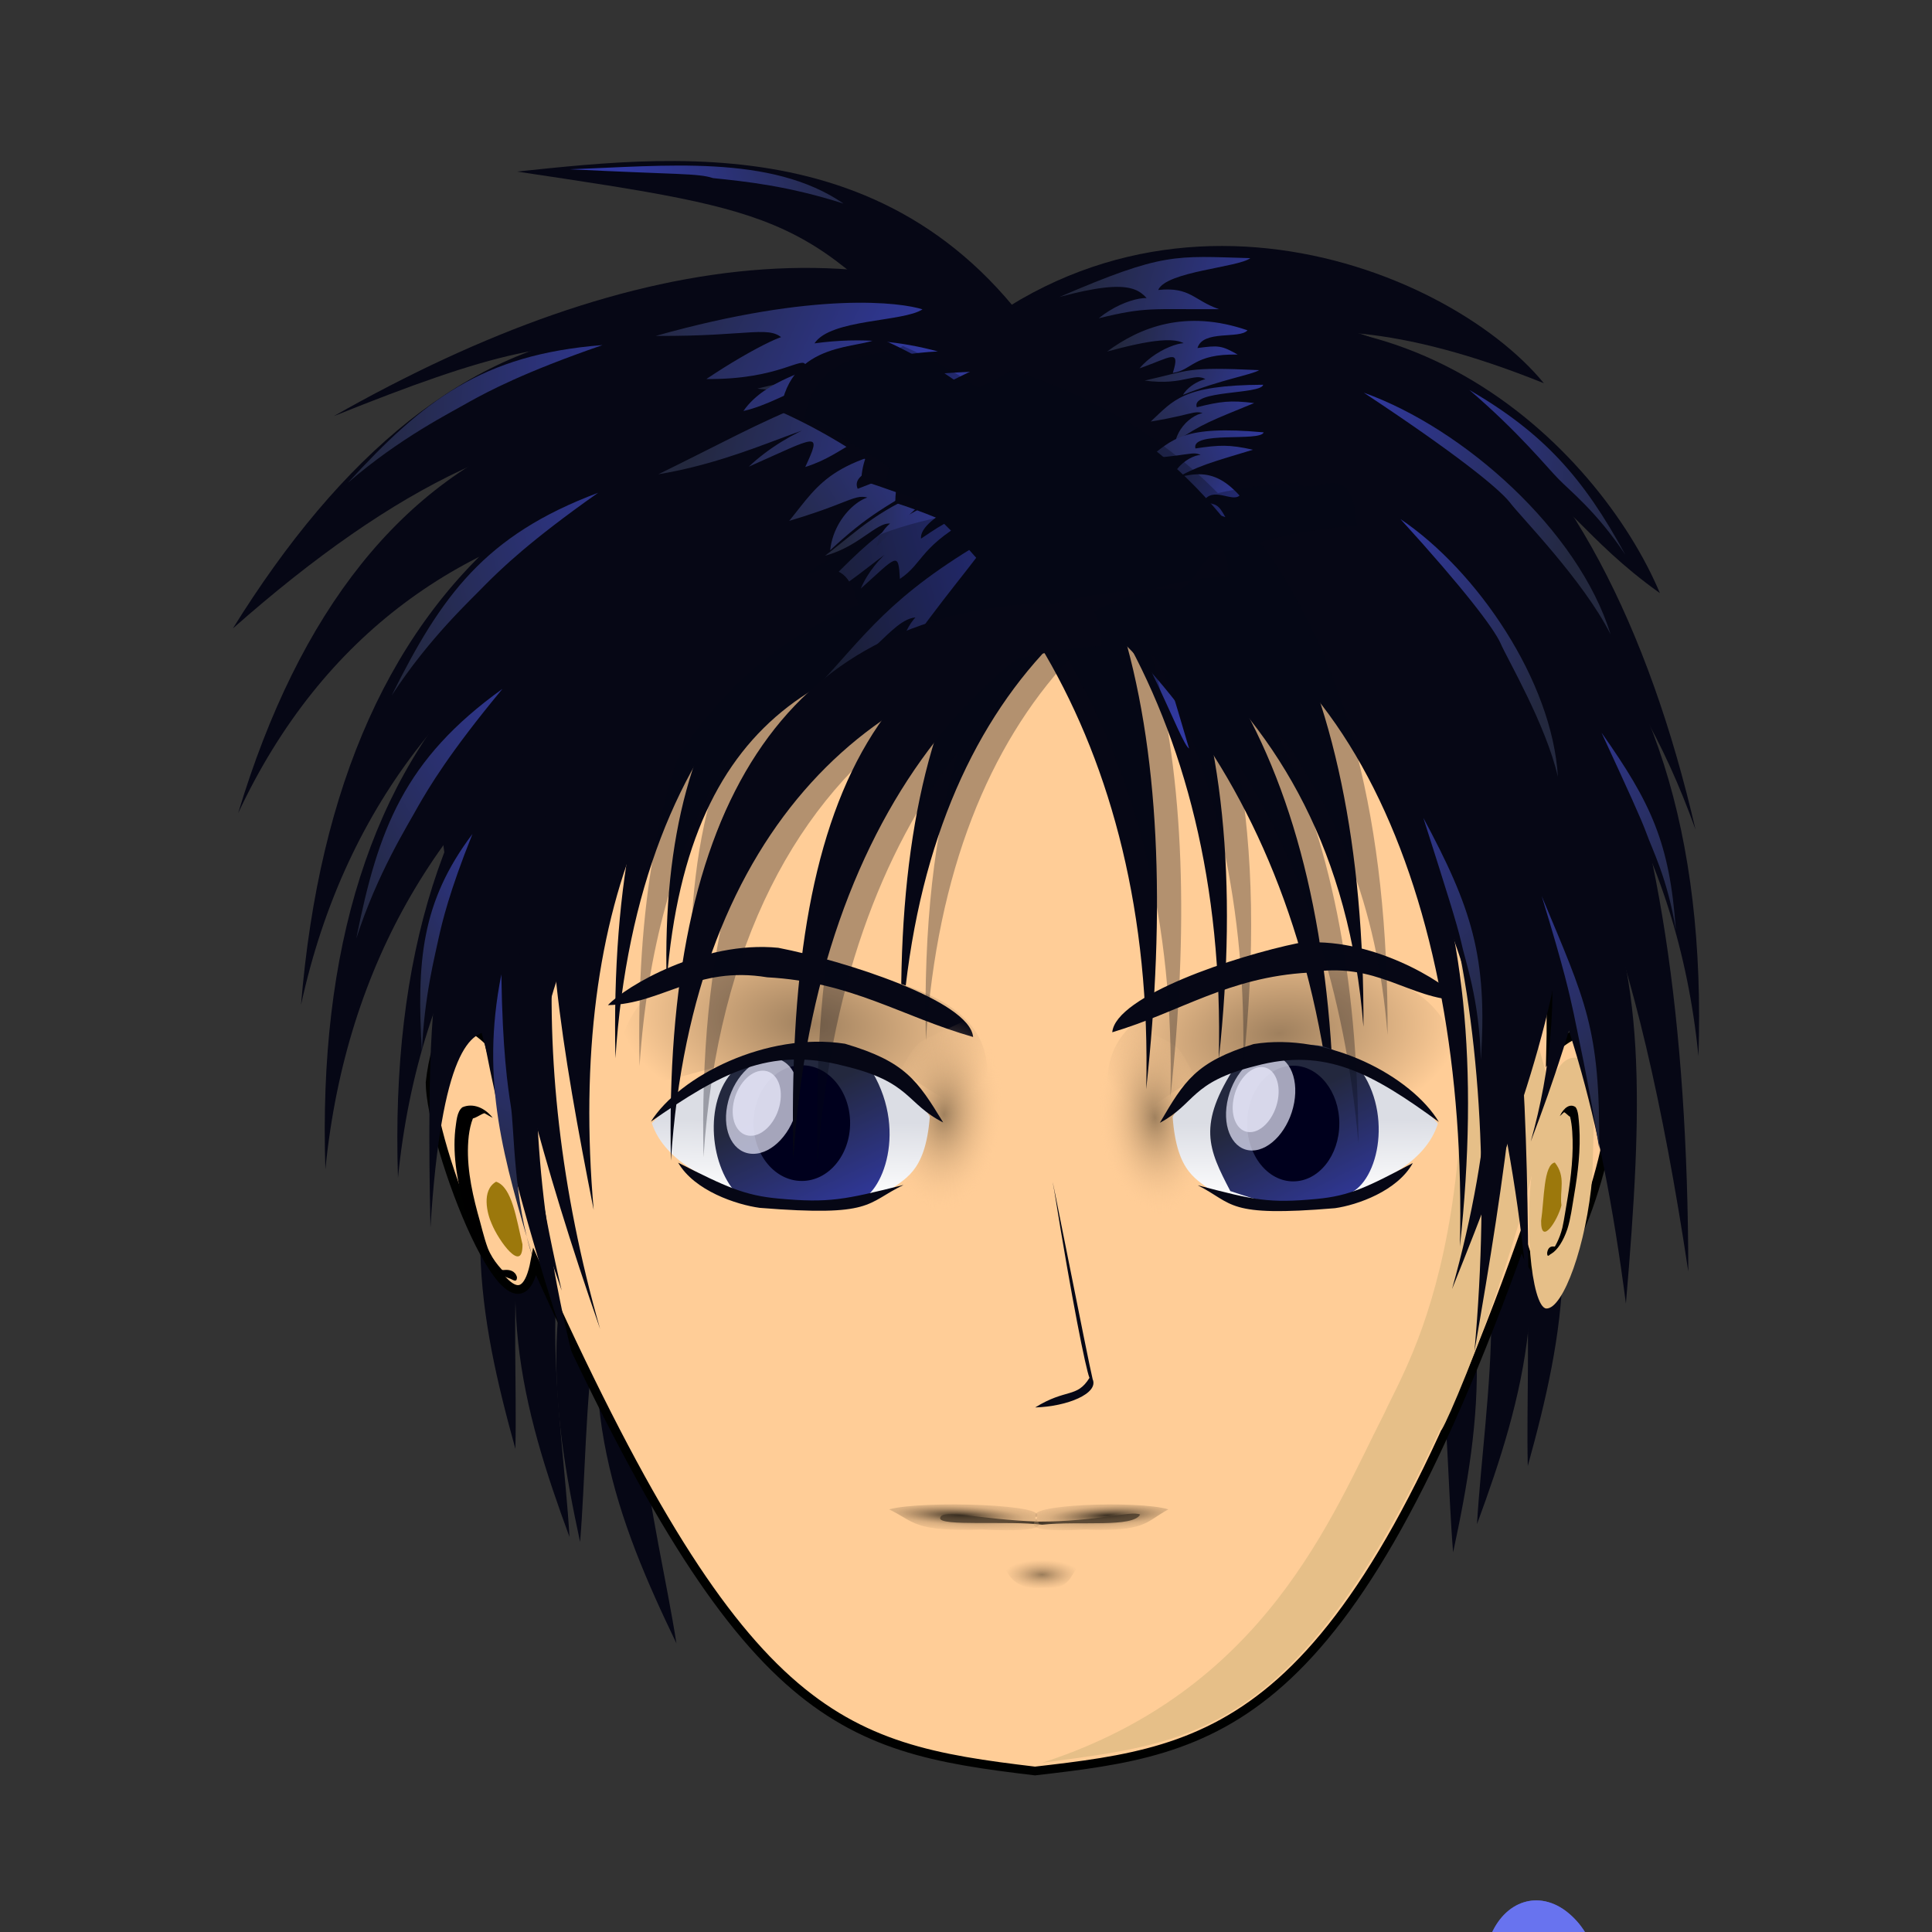 <svg:svg xmlns:dc="http://purl.org/dc/elements/1.1/" xmlns:ns1="http://sodipodi.sourceforge.net/DTD/sodipodi-0.dtd" xmlns:ns2="http://www.inkscape.org/namespaces/inkscape" xmlns:ns3="http://www.w3.org/1999/xlink" xmlns:ns5="http://creativecommons.org/ns#" xmlns:rdf="http://www.w3.org/1999/02/22-rdf-syntax-ns#" xmlns:svg="http://www.w3.org/2000/svg" height="138.748" id="svg1552" version="1.1" viewBox="-16.725 -11.562 138.748 138.748" width="138.748" ns1:docname="_svgclean2.svg" ns1:version="0.32" ns2:output_extension="org.inkscape.output.svg.inkscape" ns2:version="0.48.3.1 r9886">
  <svg:rect x="-16.725" y="-11.562" width="138.748" height="138.748" fill="#333333" stroke="none"/>
  <svg:defs id="defs3">
    <svg:linearGradient id="linearGradient12058">
      <svg:stop id="stop12059" offset="0" style="stop-color:#392e21" />
      <svg:stop id="stop12061" offset=".5" style="stop-color:#b39069;stop-opacity:.498" />
      <svg:stop id="stop12060" offset="1" style="stop-color:#cca478;stop-opacity:0" />
    </svg:linearGradient>
    <svg:linearGradient id="linearGradient4591">
      <svg:stop id="stop4592" offset="0" style="stop-color:#9f805e" />
      <svg:stop id="stop4593" offset="1" style="stop-color:#ffcd97" />
    </svg:linearGradient>
    <svg:linearGradient id="linearGradient1963">
      <svg:stop id="stop1964" offset="0" style="stop-color:#a0815e" />
      <svg:stop id="stop1965" offset="1" style="stop-color:#ffcd97;stop-opacity:0" />
    </svg:linearGradient>
    <svg:linearGradient id="linearGradient4858">
      <svg:stop id="stop4859" offset="0" style="stop-color:#23283e" />
      <svg:stop id="stop4860" offset="1" style="stop-color:#3139a3" />
    </svg:linearGradient>
    <svg:linearGradient id="linearGradient4202">
      <svg:stop id="stop4203" offset="0" style="stop-color:#ffffff" />
      <svg:stop id="stop4204" offset="1" style="stop-color:#dbdde4" />
    </svg:linearGradient>
    <svg:radialGradient cx="67.611" cy="396.96" gradientTransform="scale(1.408 .71)" gradientUnits="userSpaceOnUse" id="radialGradient2299" r="10.161" ns2:collect="always" ns3:href="#linearGradient4202" />
    <svg:radialGradient cx="96.388" cy="379.9" gradientTransform="matrix(1.595 0 0 .616 -92.744 -127.94)" gradientUnits="userSpaceOnUse" id="radialGradient3274" r="1.717" ns2:collect="always">
      <svg:stop id="stop8946" offset="0" style="stop-color:#9a7c5a" />
      <svg:stop id="stop8947" offset="1" style="stop-color:#cca478;stop-opacity:0" />
    </svg:radialGradient>
    <svg:radialGradient cx="67.211" cy="381.08" gradientTransform="matrix(-1.384 .134 .052 .799 151.23 -246.28)" gradientUnits="userSpaceOnUse" id="radialGradient3282" r="9.462" ns2:collect="always" ns3:href="#linearGradient4591" />
    <svg:linearGradient gradientTransform="matrix(.501 .298 -.11 .316 -208.45 -190.37)" gradientUnits="userSpaceOnUse" id="linearGradient3284" x1="535.26" x2="551.76" y1="157.57" y2="157.57" ns2:collect="always" ns3:href="#linearGradient4858" />
    <svg:linearGradient gradientTransform="matrix(1.118 .517 -.341 .737 -511.32 -379.21)" gradientUnits="userSpaceOnUse" id="linearGradient3286" x1="535.26" x2="551.76" y1="157.57" y2="157.57" ns2:collect="always" ns3:href="#linearGradient4858" />
    <svg:linearGradient gradientTransform="matrix(1.189 .321 -.211 .784 -566.45 -273.66)" gradientUnits="userSpaceOnUse" id="linearGradient3288" x1="535.26" x2="551.76" y1="157.57" y2="157.57" ns2:collect="always" ns3:href="#linearGradient4858" />
    <svg:linearGradient gradientTransform="matrix(1.395 .232 .482 .797 -783.96 -222.29)" gradientUnits="userSpaceOnUse" id="linearGradient3290" x1="535.26" x2="551.76" y1="157.57" y2="157.57" ns2:collect="always" ns3:href="#linearGradient4858" />
    <svg:linearGradient gradientTransform="matrix(.939 .007 .139 .566 -480.77 -60.257)" gradientUnits="userSpaceOnUse" id="linearGradient3292" x1="535.26" x2="551.76" y1="157.57" y2="157.57" ns2:collect="always" ns3:href="#linearGradient4858" />
    <svg:linearGradient gradientTransform="matrix(.939 .007 .139 .566 -479.43 -55.038)" gradientUnits="userSpaceOnUse" id="linearGradient3294" x1="535.26" x2="551.76" y1="157.57" y2="157.57" ns2:collect="always" ns3:href="#linearGradient4858" />
    <svg:linearGradient gradientTransform="matrix(.517 .104 .009 .347 -231.52 -80.47)" gradientUnits="userSpaceOnUse" id="linearGradient3296" x1="535.26" x2="551.76" y1="157.57" y2="157.57" ns2:collect="always" ns3:href="#linearGradient4858" />
    <svg:linearGradient gradientTransform="matrix(1.419 .192 .222 .875 -780.93 -205.17)" gradientUnits="userSpaceOnUse" id="linearGradient3298" x1="535.26" x2="551.76" y1="157.57" y2="157.57" ns2:collect="always" ns3:href="#linearGradient4858" />
    <svg:linearGradient gradientTransform="matrix(1.419 -.186 .443 .786 -820.69 29.121)" gradientUnits="userSpaceOnUse" id="linearGradient3300" x1="535.26" x2="551.76" y1="157.57" y2="157.57" ns2:collect="always" ns3:href="#linearGradient4858" />
    <svg:linearGradient gradientTransform="matrix(1.2 -.14 .358 .712 -674.61 16.489)" gradientUnits="userSpaceOnUse" id="linearGradient3302" x1="535.26" x2="551.76" y1="157.57" y2="157.57" ns2:collect="always" ns3:href="#linearGradient4858" />
    <svg:linearGradient gradientTransform="matrix(1.419 -.186 .443 .786 -796.69 28.65)" gradientUnits="userSpaceOnUse" id="linearGradient3304" x1="535.26" x2="551.76" y1="157.57" y2="157.57" ns2:collect="always" ns3:href="#linearGradient4858" />
    <svg:linearGradient gradientTransform="matrix(1.31 .577 -.029 .902 -684.3 -430.9)" gradientUnits="userSpaceOnUse" id="linearGradient3306" x1="535.26" x2="551.76" y1="157.57" y2="157.57" ns2:collect="always" ns3:href="#linearGradient4858" />
    <svg:linearGradient gradientTransform="matrix(.89 -.311 .428 .586 -530.5 137.25)" gradientUnits="userSpaceOnUse" id="linearGradient3308" x1="535.26" x2="551.76" y1="157.57" y2="157.57" ns2:collect="always" ns3:href="#linearGradient4858" />
    <svg:linearGradient gradientTransform="matrix(.715 -.968 .636 .286 -462.92 551.53)" gradientUnits="userSpaceOnUse" id="linearGradient3310" x1="535.26" x2="551.76" y1="157.57" y2="157.57" ns2:collect="always" ns3:href="#linearGradient4858" />
    <svg:linearGradient gradientTransform="matrix(.825 .448 -.144 .565 -354.51 -317.9)" gradientUnits="userSpaceOnUse" id="linearGradient3312" x1="535.26" x2="551.76" y1="157.57" y2="157.57" ns2:collect="always" ns3:href="#linearGradient4858" />
    <svg:linearGradient gradientTransform="matrix(.529 .464 -.1 .562 -200.38 -322.18)" gradientUnits="userSpaceOnUse" id="linearGradient3314" x1="535.26" x2="551.76" y1="157.57" y2="157.57" ns2:collect="always" ns3:href="#linearGradient4858" />
    <svg:linearGradient gradientTransform="matrix(.501 .298 -.11 .316 -181.93 -190.81)" gradientUnits="userSpaceOnUse" id="linearGradient3316" x1="535.26" x2="551.76" y1="157.57" y2="157.57" ns2:collect="always" ns3:href="#linearGradient4858" />
    <svg:linearGradient gradientTransform="matrix(.883 .237 .261 .509 -447.67 -185.83)" gradientUnits="userSpaceOnUse" id="linearGradient3318" x1="535.26" x2="551.76" y1="157.57" y2="157.57" ns2:collect="always" ns3:href="#linearGradient4858" />
    <svg:linearGradient gradientTransform="matrix(.856 .32 .211 .532 -425.64 -231.34)" gradientUnits="userSpaceOnUse" id="linearGradient3320" x1="535.26" x2="551.76" y1="157.57" y2="157.57" ns2:collect="always" ns3:href="#linearGradient4858" />
    <svg:linearGradient gradientTransform="matrix(.168 .565 -.251 .527 20.224 -360.61)" gradientUnits="userSpaceOnUse" id="linearGradient3322" x1="535.26" x2="551.76" y1="157.57" y2="157.57" ns2:collect="always" ns3:href="#linearGradient4858" />
    <svg:linearGradient gradientTransform="matrix(-.004 .833 -.373 .124 128.4 -433.04)" gradientUnits="userSpaceOnUse" id="linearGradient3324" x1="535.26" x2="551.76" y1="157.57" y2="157.57" ns2:collect="always" ns3:href="#linearGradient4858" />
    <svg:linearGradient gradientTransform="matrix(-1.158 -.345 -.475 .64 779.61 133.08)" gradientUnits="userSpaceOnUse" id="linearGradient3328" x1="535.26" x2="551.76" y1="157.57" y2="157.57" ns2:collect="always" ns3:href="#linearGradient4858" />
    <svg:linearGradient gradientTransform="matrix(-1.108 -.482 -.549 .578 774.94 231.61)" gradientUnits="userSpaceOnUse" id="linearGradient3330" x1="535.26" x2="551.76" y1="157.57" y2="157.57" ns2:collect="always" ns3:href="#linearGradient4858" />
    <svg:linearGradient gradientTransform="matrix(-1.108 -.501 -.549 .601 783.45 244.59)" gradientUnits="userSpaceOnUse" id="linearGradient3332" x1="535.26" x2="551.76" y1="157.57" y2="157.57" ns2:collect="always" ns3:href="#linearGradient4858" />
    <svg:linearGradient gradientTransform="matrix(-.957 -.276 -.381 .553 680.95 116.5)" gradientUnits="userSpaceOnUse" id="linearGradient3334" x1="535.26" x2="551.76" y1="157.57" y2="157.57" ns2:collect="always" ns3:href="#linearGradient4858" />
    <svg:linearGradient gradientTransform="matrix(-.985 .148 -.116 .661 648.76 -154.83)" gradientUnits="userSpaceOnUse" id="linearGradient3336" x1="535.26" x2="551.76" y1="157.57" y2="157.57" ns2:collect="always" ns3:href="#linearGradient4858" />
    <svg:linearGradient gradientTransform="matrix(-.812 .577 .195 .642 451.56 -403.94)" gradientUnits="userSpaceOnUse" id="linearGradient3338" x1="535.26" x2="551.76" y1="157.57" y2="157.57" ns2:collect="always" ns3:href="#linearGradient4858" />
    <svg:linearGradient gradientTransform="matrix(-1.207 .045 -.245 .758 784.31 -111.79)" gradientUnits="userSpaceOnUse" id="linearGradient3340" x1="535.26" x2="551.76" y1="157.57" y2="157.57" ns2:collect="always" ns3:href="#linearGradient4858" />
    <svg:linearGradient gradientTransform="matrix(-1.026 -.216 -.364 .594 703.98 64.541)" gradientUnits="userSpaceOnUse" id="linearGradient3342" x1="535.26" x2="551.76" y1="157.57" y2="157.57" ns2:collect="always" ns3:href="#linearGradient4858" />
    <svg:linearGradient gradientTransform="matrix(1.322 -.18 .394 .916 -333.42 -303.12)" gradientUnits="userSpaceOnUse" id="linearGradient3344" x1="153.34" x2="154.67" y1="447.51" y2="441.57" ns2:collect="always" ns3:href="#linearGradient4202" />
    <svg:linearGradient gradientTransform="matrix(2.518,0,0,3.116,-800.52,-845.12)" gradientUnits="userSpaceOnUse" id="linearGradient3346" x1="335.18" x2="336.34" y1="294.27" y2="297.24" ns2:collect="always" ns3:href="#linearGradient4858" />
    <svg:radialGradient cx="125.08" cy="237.48" gradientTransform="matrix(.849 -.122 .141 1.469 -70.571 -260.35)" gradientUnits="userSpaceOnUse" id="radialGradient3348" r="4.714" ns2:collect="always" ns3:href="#linearGradient1963" />
    <svg:linearGradient gradientTransform="matrix(-1.262 -.18 -.376 .916 439.14 -303.09)" gradientUnits="userSpaceOnUse" id="linearGradient3350" x1="153.34" x2="154.67" y1="447.51" y2="441.57" ns2:collect="always" ns3:href="#linearGradient4202" />
    <svg:linearGradient gradientTransform="matrix(2.404,0,0,3.116,-726.65,-845.1)" gradientUnits="userSpaceOnUse" id="linearGradient3352" x1="335.18" x2="336.34" y1="294.27" y2="297.24" ns2:collect="always" ns3:href="#linearGradient4858" />
    <svg:radialGradient cx="9.387" cy="415.24" gradientTransform="matrix(4.754 .082 .83 .718 -334.18 -197.09)" gradientUnits="userSpaceOnUse" id="radialGradient3354" r="1.926" ns2:collect="always" ns3:href="#linearGradient12058" />
    <svg:radialGradient cx="9.387" cy="415.24" gradientTransform="matrix(-4.27 .082 -.745 .718 415.11 -197.09)" gradientUnits="userSpaceOnUse" id="radialGradient3356" r="1.926" ns2:collect="always" ns3:href="#linearGradient12058" />
    <svg:radialGradient cx="67.211" cy="381.08" gradientTransform="matrix(1.45 .134 -.054 .799 -32.554 -246.97)" gradientUnits="userSpaceOnUse" id="radialGradient3368" r="9.462" ns2:collect="always" ns3:href="#linearGradient4591" />
    <svg:radialGradient cx="125.08" cy="237.48" gradientTransform="matrix(-.889 -.122 -.147 1.469 200.07 -260.58)" gradientUnits="userSpaceOnUse" id="radialGradient3370" r="4.714" ns2:collect="always" ns3:href="#linearGradient1963" />
  </svg:defs>
  <ns1:namedview bordercolor="#666666" borderopacity="1.0" id="base" pagecolor="#ffffff" showgrid="false" showguides="true" ns2:current-layer="layer1" ns2:cx="63.788407" ns2:cy="-861.34829" ns2:guide-bbox="true" ns2:pageopacity="0.0" ns2:pageshadow="2" ns2:window-height="645" ns2:window-maximized="0" ns2:window-width="674" ns2:window-x="0" ns2:window-y="0" ns2:zoom="7.9442759" />
  <svg:g id="layer1" transform="translate(-2.889 -4.556)" ns2:groupmode="layer" ns2:label="Layer 1">
    <svg:flowRoot id="flowRoot4863">
      <svg:flowRegion id="flowRegion4864">
        <svg:path d="m142.88 143.55a4.229 5.488 0 1 1 -8.457 0 4.229 5.488 0 1 1 8.457 0z" id="use4865" style="stroke-width:0;fill:#060715" transform="translate(-39.048,-6.118)" ns1:cx="138.64828" ns1:cy="143.54561" ns1:rx="4.2287278" ns1:ry="5.488349" ns1:type="arc" />
      </svg:flowRegion>
      <svg:flowDiv id="flowDiv4866">
        <svg:flowPara id="flowPara4867">This is flowed text. Currently, you can only edit it by using the XML editor. You can paste style (Ctrl+Shift+V) from regular text objects to it.</svg:flowPara>
      </svg:flowDiv>
    </svg:flowRoot>
    <svg:flowRoot id="flowRoot5491">
      <svg:flowRegion id="flowRegion5492">
        <svg:path d="m100.64 138.24c-1.038 2.67-3.553 3.47-5.617 1.79-2.064-1.69-2.899-5.22-1.863-7.89 1.035-2.67 3.55-3.47 5.614-1.78 1.102 0.9 1.836 2.21 2.156 3.87l-4.032 0.96 3.742 3.05z" id="use5493" style="fill-opacity:.573;stroke-width:0;fill:#6c78fe" ns2:connector-curvature="0" />
      </svg:flowRegion>
      <svg:flowDiv id="flowDiv5494">
        <svg:flowPara id="flowPara5495">This is flowed text. Currently, you can only edit it by using the XML editor. You can paste style (Ctrl+Shift+V) from regular text objects to it.</svg:flowPara>
      </svg:flowDiv>
    </svg:flowRoot>
    <svg:flowRoot id="flowRoot5497">
      <svg:flowRegion id="flowRegion5498">
        <svg:use height="1052.362" id="use5499" width="744.094" x="0" y="0" ns3:href="#flowRoot5491" />
      </svg:flowRegion>
      <svg:flowDiv id="flowDiv5500">
        <svg:flowPara id="flowPara5501">This is flowed text. Currently, you can only edit it by using the XML editor. You can paste style (Ctrl+Shift+V) from regular text objects to it.</svg:flowPara>
      </svg:flowDiv>
    </svg:flowRoot>
    <svg:flowRoot id="flowRoot5503">
      <svg:flowRegion id="flowRegion5504">
        <svg:path d="m100.64 138.24c-1.038 2.67-3.553 3.47-5.617 1.79-2.064-1.69-2.899-5.22-1.863-7.89 1.035-2.67 3.55-3.47 5.614-1.78 1.102 0.9 1.836 2.21 2.156 3.87l-4.032 0.96 3.742 3.05z" id="use5505" style="fill-opacity:.573;stroke-width:0;fill:#6c78fe" ns2:connector-curvature="0" />
      </svg:flowRegion>
      <svg:flowDiv id="flowDiv5506">
        <svg:flowPara id="flowPara5507">This is flowed text. Currently, you can only edit it by using the XML editor. You can paste style (Ctrl+Shift+V) from regular text objects to it.</svg:flowPara>
      </svg:flowDiv>
    </svg:flowRoot>
    <svg:flowRoot id="flowRoot18604">
      <svg:flowRegion id="flowRegion18605">
        <svg:path d="m105.63 280.27c-0.37 0.86-0.6 4.46-3.71 5.84-2.122 0.71-6.552 1.48-9.709 0.72-3.054-0.73-4.838-0.18-7.418-8.05 4.5-2.3 8.298-1.93 12.356-2.14 5.441 0.15 6.381 1.23 8.481 3.63z" id="use18606" style="fill:url(#radialGradient2299)" ns1:nodetypes="ccsccc" ns2:connector-curvature="0" />
      </svg:flowRegion>
      <svg:flowDiv id="flowDiv18607">
        <svg:flowPara id="flowPara18608">This is flowed text. Currently, you can only edit it by using the XML editor. You can paste style (Ctrl+Shift+V) from regular text objects to it.</svg:flowPara>
      </svg:flowDiv>
    </svg:flowRoot>
    <svg:flowRoot id="flowRoot9423">
      <svg:flowRegion id="flowRegion9425">
        <svg:path d="m470.86 161.6c-0.47 1.09-1.8 1.5-2.97 0.93-1.17-0.58-1.74-1.93-1.26-3.02 0.47-1.09 1.8-1.51 2.97-0.93 0.63 0.31 1.07 0.79 1.3 1.43l-2.16 0.54 2.12 1.05z" id="use9427" style="fill-opacity:.496;stroke-width:0;fill:#fffffe" ns2:connector-curvature="0" />
      </svg:flowRegion>
      <svg:flowDiv id="flowDiv9429">
        <svg:flowPara id="flowPara9431">This is flowed text. Currently, you can only edit it by using the XML editor. You can paste style (Ctrl+Shift+V) from regular text objects to it.</svg:flowPara>
      </svg:flowDiv>
    </svg:flowRoot>
    <svg:path d="m90.52 104.48c-0.734-8.863-0.032-22.078-6.255-25.831 2.64-5.307 2.424-3.226 3.788-4.045 5.723 11.18 4.532 20.275 2.467 29.876z" id="path3038" style="stroke-width:0;fill:#060715" ns1:nodetypes="cccc" ns2:connector-curvature="0" />
    <svg:path d="m95.883 98.272c-0.215-8.892 1.257-22.044-4.736-26.153 2.944-5.144 2.607-3.08 4.017-3.817 5.056 11.495 3.341 20.505 0.719 29.97z" id="path3040" style="stroke-width:0;fill:#060715" ns1:nodetypes="cccc" ns2:connector-curvature="0" />
    <svg:path d="m92.236 102.45c0.519-8.876 3.07-21.862-2.563-26.451 3.358-4.885 2.852-2.855 4.318-3.473 4.096 11.873 1.638 20.711-1.755 29.924z" id="path3042" style="stroke-width:0;fill:#060715" ns1:nodetypes="cccc" ns2:connector-curvature="0" />
    <svg:path d="m34.742 111.01c-1.371-8.79-5.16-21.467 0.006-26.578-3.813-4.538-3.114-2.566-4.633-3.04-2.934 12.211 0.363 20.768 4.627 29.618z" id="path3044" style="stroke-width:0;fill:#060715" ns1:nodetypes="cccc" ns2:connector-curvature="0" />
    <svg:path d="m27.824 103.73c0.734-8.864 0.032-22.079 6.254-25.832-2.639-5.307-2.423-3.226-3.788-4.044-5.723 11.179-4.531 20.275-2.466 29.876z" id="path3046" style="stroke-width:0;fill:#060715" ns1:nodetypes="cccc" ns2:connector-curvature="0" />
    <svg:path d="m23.177 97.044c0.215-8.892-1.257-22.044 4.736-26.153-2.944-5.145-2.607-3.08-4.017-3.817-5.061 11.494-3.341 20.504-0.719 29.97z" id="path3048" style="stroke-width:0;fill:#060715" ns1:nodetypes="cccc" ns2:connector-curvature="0" />
    <svg:path d="m27.063 103.37c-0.519-8.875-3.071-21.861 2.563-26.45-3.358-4.885-2.852-2.855-4.319-3.473-4.095 11.873-1.637 20.711 1.756 29.923z" id="path3050" style="stroke-width:0;fill:#060715" ns1:nodetypes="cccc" ns2:connector-curvature="0" />
    <svg:path d="m50.046 68.875c0 1.263-2.913-2.52-8.771-1.582-2.806 0-8.504 3.791-8.504 2.528 1.79 0.976 6.035-4.884 8.929-4.348 2.508-0.803 6.159 1.535 8.346 3.402z" id="path3052" style="fill:#ffcd97" ns1:nodetypes="ccccc" ns2:connector-curvature="0" />
    <svg:path d="m59.356 21.188c-21.809 0.162-42.877 13.143-37.982 46.695-2.764-2.753-3.917-0.736-4.323 2.857 0 4.371 6.083 20.404 7.522 12.881 14.815 33.009 21.681 34.869 35.92 36.559 13.065-1.5 22.378-2.88 34.978-38.15 2.099 7.97 6.489-5.891 6.489-10.261 0.69-7.147-3.549-4.367-4.436-3.138 0.775-29.819-15.622-47.443-38.168-47.443z" id="path3054" style="stroke:#000100;stroke-width:.625;fill:#ffcd97" ns1:nodetypes="ccccccccc" ns2:connector-curvature="0" />
    <svg:path d="m85.573 94.509c-3.754 7.341-8.525 19.891-24.571 25.081 10.518-1.44 18.295-1.67 28.729-24.266-1.046 3.272 6.825-14.485 7.6-24.518-0.839-4.675-4.651-11.709-7.919-23.965 5.132 33.022-2.009 43.644-3.839 47.668z" id="path3056" style="stroke-width:0;fill:#e6bf88" ns1:nodetypes="cccccc" ns2:connector-curvature="0" />
    <svg:path d="m58.24 105.34c0.949-0.19 3.214-0.85 5.476 0.05-0.794 0.73-0.578 1.77-2.574 1.62-1.999 0.24-2.587-0.83-2.902-1.67z" id="path3058" style="stroke-width:0;fill:url(#radialGradient3274)" ns1:nodetypes="cccc" ns2:connector-curvature="0" />
    <svg:g id="g3060" transform="matrix(.521 0 3.1967e-7 1.012 14.095 -362.95)">
      <svg:path d="m165.88 435.21c-0.79 4.85-4.03 9.43-6.36 9.37-2.03-0.11-3.3-6.55-1.57-10.88 1.32-4.53 2.93-7.17 5.89-6.9 2.76 0.07 2.31 3.56 2.04 8.41z" id="path3062" style="stroke-width:0;fill:#e6bf88" ns1:nodetypes="ccccc" ns2:connector-curvature="0" />
      <svg:path d="m161.39 430.93c0.58-0.63 1.44-0.91 2.18-0.64 0.4 0.26 0.43 0.88 0.51 1.36 0.21 1.65-0.19 3.33-0.71 4.88-0.27 0.82-0.48 1.69-0.93 2.41-0.56 0.85-1.35 1.49-2.23 1.76-0.19 0.02-0.56 0.34-0.56-0.07 0.12-0.41 0.55-0.46 0.87-0.45 0.28 0.04 0.53-0.11 0.78-0.23 0 0.2-0.39 0.25-0.54 0.4-0.23 0.13-0.47 0.26-0.7 0.39 0.64-0.51 1.3-1.07 1.69-1.89 0.29-0.68 0.48-1.43 0.73-2.14 0.47-1.5 0.84-3.11 0.63-4.69-0.05-0.37-0.14-0.73-0.3-1.05-0.28-0.07-0.59-0.28-0.83-0.32-0.19 0.09-0.39 0.19-0.59 0.28z" id="path3064" style="fill:#000000" ns2:connector-curvature="0" />
      <svg:path d="m158.82 438.36c-0.04 1.83 2.29-0.03 2.8-1.1-0.27-1.07 0.67-2.01-0.91-3.04-1.56 0.16-1.45 2.59-1.89 4.14z" id="path3066" style="stroke-width:0;fill:#9c780c" ns1:nodetypes="cccc" ns2:connector-curvature="0" />
    </svg:g>
    <svg:g id="g3068" transform="matrix(1,0,0,1.18,-57.292,-435.5)">
      <svg:path d="m78.838 431.16c-0.58-0.63-1.436-0.91-2.175-0.64-0.406 0.27-0.427 0.88-0.511 1.36-0.207 1.65 0.193 3.33 0.706 4.88 0.271 0.82 0.481 1.69 0.931 2.41 0.564 0.85 1.353 1.5 2.232 1.76 0.193 0.03 0.564 0.34 0.561-0.07-0.125-0.4-0.555-0.46-0.866-0.44-0.281 0.04-0.539-0.11-0.785-0.24-0.002 0.2 0.392 0.25 0.544 0.4 0.231 0.13 0.464 0.26 0.698 0.39-0.641-0.51-1.306-1.07-1.687-1.88-0.299-0.69-0.483-1.43-0.732-2.15-0.473-1.49-0.847-3.11-0.632-4.69 0.053-0.36 0.145-0.73 0.295-1.05 0.286-0.06 0.593-0.27 0.832-0.32 0.196 0.1 0.391 0.19 0.589 0.28z" id="path3070" style="fill:#000000" ns2:connector-curvature="0" />
      <svg:path d="m80.977 438.86c0.037 1.83-1.708-0.2-2.215-1.26-0.313-0.58-0.754-2.02 0.321-2.55 1.144 0.32 1.453 2.25 1.894 3.81z" id="path3072" style="stroke-width:0;fill:#9c780c" ns1:nodetypes="cccc" ns2:connector-curvature="0" />
    </svg:g>
    <svg:path d="m49.627 76.534c-0.086 1.259-5.8 4.631-8.598 4.373-2.797-0.259-5.888-3.33-5.802-4.589 1.717 1.138 5.033-0.054 7.881 0.747 2.555-0.57 0.485 0.239 6.519-0.531z" id="path3074" style="fill:#ffcd97" ns1:nodetypes="ccccc" ns2:connector-curvature="0" />
    <svg:path d="m48.35 68.795c0 1.29-3.873-1.99-7.39-1.484-2.737-0.304-6.167 1.052-7.207 1.18 0.964-2.345 5.079-6.4 7.901-5.853 5.971-0.149 4.585 6.055 6.696 6.157z" id="path3076" style="fill:#ffcd97" ns1:nodetypes="ccccc" ns2:connector-curvature="0" />
    <svg:path d="m48.176 69.302c-9.104-4.18-13.47-1.243-16.591 0.607 1.051-2.244 4.992-6.703 7.814-6.157 5.971-0.149 8.141 3.118 8.777 5.55z" id="path3078" style="fill:#ffcd97" ns1:nodetypes="cccc" ns2:connector-curvature="0" />
    <svg:path d="m23.291 78.46c2.312-30.692 21.908-45.649 45.251-46.978-0.392-6.669-4.635-2.4-6.166-3.922-27.327 1.156-39.888 18.613-39.085 50.9z" id="path3086" style="stroke-width:0;fill:#060715" ns1:nodetypes="cccc" ns2:connector-curvature="0" />
    <svg:path d="m28.155 93.665c-11.437-39.996 6.574-73.71 35.273-67.23-4.652-7.409-26.118-5.533-31.626-0.899-9.947 5.465-20.535 19.759-3.647 68.129z" id="path3090" style="stroke-width:0;fill:#060715" ns1:nodetypes="cccc" ns2:connector-curvature="0" />
    <svg:path d="m30.361 68.99c1.581-24.155 14.986-35.926 30.952-36.973-0.268-5.248-3.17-1.888-4.218-3.086-18.691 0.91-27.283 14.649-26.734 40.059z" id="path3094" style="stroke-width:0;fill:#060715" ns1:nodetypes="cccc" ns2:connector-curvature="0" />
    <svg:path d="m50.905 67.15c1.581-24.155 14.986-35.926 30.952-36.972-0.268-5.249-3.17-1.889-4.218-3.086-18.692 0.909-27.283 14.648-26.734 40.058z" id="path3096" style="stroke-width:0;fill:#060715" ns1:nodetypes="cccc" ns2:connector-curvature="0" />
    <svg:path d="m29.262 88.435c-11.437-39.996 6.574-73.71 35.272-67.23-4.651-7.409-26.117-5.533-31.625-0.899-9.947 5.466-20.535 19.76-3.647 68.129z" id="path3098" style="stroke-width:0;fill:#060715" ns1:nodetypes="cccc" ns2:connector-curvature="0" />
    <svg:path d="m26.502 85.675c-10.21-43.675 6.574-73.71 35.273-67.23-4.652-7.408-25.198-2.16-30.706 2.474-11.48 11.905-21.454 16.387-4.567 64.756z" id="path3100" style="stroke-width:0;fill:#060715" ns1:nodetypes="cccc" ns2:connector-curvature="0" />
    <svg:path d="m14.745 77.575c2.99-30.071 28.336-44.725 58.527-46.028-0.507-6.534-5.995-2.351-7.975-3.842-35.344 1.132-51.59 18.236-50.552 49.87z" id="path3102" style="stroke-width:0;fill:#060715" ns1:nodetypes="cccc" ns2:connector-curvature="0" />
    <svg:path d="m9.532 76.962c2.99-30.072 28.336-44.726 58.527-46.028-0.507-6.535-5.994-2.351-7.975-3.842-35.344 1.132-51.59 18.236-50.552 49.87z" id="path3104" style="stroke-width:0;fill:#060715" ns1:nodetypes="cccc" ns2:connector-curvature="0" />
    <svg:path d="m66.199 73.468c4.283-0.852 3.971-3.662 12.162-4.831 10.337 2.77 11.775 4.042 12.698 1.458-0.67-6.845-6.713-7.605-11.325-7.718-7.201 1.562-16.259 2.666-13.535 11.091z" id="path3142" style="fill:url(#radialGradient3282)" ns1:nodetypes="ccccc" ns2:connector-curvature="0" />
    <svg:path d="m7.782 65.16c6.424-29.529 34.617-40.177 64.757-38.004 0.247-6.549-7.016-4.022-8.813-5.731-35.24-2.934-53.342 12.191-55.944 43.735z" id="path3106" style="stroke-width:0;fill:#060715" ns1:nodetypes="cccc" ns2:connector-curvature="0" />
    <svg:path d="m3.266 51.394c12.121-25.903 40.752-27.82 69.872-15.47 1.533-6.147-4.977-4.816-6.401-7.055-33.97-14.813-54.699-6.599-63.471 22.525z" id="path3108" style="stroke-width:0;fill:#060715" ns1:nodetypes="cccc" ns2:connector-curvature="0" />
    <svg:path d="m2.889 38.125c23.483-20.724 39.859-19.303 61.061 3.865 3.738-6.51 1.124-3.45 4.822-8.508-29.695-25.968-50.366-20.348-65.883 4.643z" id="path3110" style="stroke-width:0;fill:#060715" ns1:nodetypes="cccc" ns2:connector-curvature="0" />
    <svg:path d="m10.124 22.884c22.563-9.072 20.541-5.198 48.182 5.705 3.738-6.51 6.03-2.836 9.728-7.895-16.203-13.089-36.567-9.922-57.91 2.19z" id="path3112" style="stroke-width:0;fill:#060715" ns1:nodetypes="cccc" ns2:connector-curvature="0" />
    <svg:path d="m105.37 35.589c-10.956-7.794-5.659-13.179-34.335-5.397-2.996-6.883-3.653-5.512-6.769-10.948 21.603-9.53 36.764 6.002 41.104 16.345z" id="path3114" style="stroke-width:0;fill:#060715" ns1:nodetypes="cccc" ns2:connector-curvature="0" />
    <svg:path d="m34.04 63.471c1.582-19.718 12.227-24.421 28.193-25.275-0.268-4.284 0.203-6.14-0.845-7.118-18.692 0.742-27.897 11.65-27.348 32.393z" id="path3116" style="stroke-width:0;fill:#060715" ns1:nodetypes="cccc" ns2:connector-curvature="0" />
    <svg:path d="m17.076 81.154c1.582-25.143 8.24-7.075 7.342-15.824-3.641 1.878-1.637-3.88-3.297-6.723-2.135 3.819-4.594-3.903-4.045 22.547z" id="path3118" style="stroke-width:0;fill:#060715" ns1:nodetypes="cccc" ns2:connector-curvature="0" />
    <svg:path d="m91.007 82.518c0.621-25.086-8.37-46.454-26.269-48.66 0.718-5.231 3.191-0.776 4.295-1.615 17.753 7.647 24.738 24.682 21.974 50.275z" id="path3120" style="stroke-width:0;fill:#060715" ns1:nodetypes="cccc" ns2:connector-curvature="0" />
    <svg:path d="m73.692 69.066c0.621-25.085-11.13-41.854-26.27-48.66 0.718-5.23 3.191-0.776 4.296-1.615 17.752 7.647 24.738 24.682 21.974 50.275z" id="path3122" style="stroke-width:0;fill:#060715" ns1:nodetypes="cccc" ns2:connector-curvature="0" />
    <svg:path d="m102.93 86.612c2.43-28.526 1.19-38.961-32.927-56.905 0.903-6.491 6.842-3.654 8.91-5.022 13.475 30.746 20.291 33.281 24.017 61.927z" id="path3124" style="stroke-width:0;fill:#060715" ns1:nodetypes="cccc" ns2:connector-curvature="0" />
    <svg:path d="m95.934 86.534c-2.182-24.998-10.823-43.724-23.869-51.558 0.131-5.278 3.085-1.127 4.089-2.084 18.495 5.619 19.671 27.901 19.78 53.642z" id="path3126" style="stroke-width:0;fill:#060715" ns1:nodetypes="cccc" ns2:connector-curvature="0" />
    <svg:path d="m92.051 90.049c2.245-24.993-2.972-44.946-14.438-54.95 1.056-5.173 3.234-0.568 4.391-1.333 17.22 8.78 14.463 30.922 10.047 56.283z" id="path3128" style="stroke-width:0;fill:#060715" ns1:nodetypes="cccc" ns2:connector-curvature="0" />
    <svg:path d="m90.444 85.567c5.942-21.156 2.124-37.939-10.6-46.217 1.952-4.388 4.023-0.53 5.534-1.194 19.912 7.156 13.707 25.911 5.066 47.411z" id="path3130" style="stroke-width:0;fill:#060715" ns1:nodetypes="cccc" ns2:connector-curvature="0" />
    <svg:path d="m96.096 74.974c5.944-21.155-6.155-36.711-18.879-44.99 1.952-4.388 12.302-1.756 13.814-2.421 14.699 12.063 11.869 29.591 5.065 47.411z" id="path3132" style="stroke-width:0;fill:#060715" ns1:nodetypes="cccc" ns2:connector-curvature="0" />
    <svg:path d="m107.93 52.571c-9.315-25.903-27.013-25.192-46.998-22.158-1.179-6.146-3.581-6.965-2.487-9.204 26.1-14.814 42.745 2.239 49.485 31.362z" id="path3134" style="stroke-width:0;fill:#060715" ns1:nodetypes="cccc" ns2:connector-curvature="0" />
    <svg:path d="m107.41 84.312c-7.4-49.31-20.087-45.733-39.117-47.715-1.178-6.146 10.99-10.548 12.084-12.786 18.456 2.861 26.983 24.69 27.033 60.501z" id="path3136" style="stroke-width:0;fill:#060715" ns1:nodetypes="cccc" ns2:connector-curvature="0" />
    <svg:path d="m23.294 5.316c19.563 2.925 21.05 3.142 31.798 15.267 6.51 3.737 3.449-1.981 8.508 1.716-10.098-20.379-28.09-18.26-40.306-16.983z" id="path3138" style="stroke-width:0;fill:#060715" ns1:nodetypes="cccc" ns2:connector-curvature="0" />
    <svg:path d="m97.04 20.516c-21.252-8.56-25.103 0.439-35.176 0.067-6.51 3.737-6.151-2.319-11.21 1.379 16.178-19.029 39.237-10.154 46.386-1.446z" id="path3140" style="stroke-width:0;fill:#060715" ns1:nodetypes="cccc" ns2:connector-curvature="0" />
    <svg:path d="m108.14 68.841c-2.99-30.071-28.338-44.725-58.528-46.028 0.507-6.534 5.994-2.351 7.975-3.842 35.344 1.132 51.593 18.236 50.553 49.87z" id="path3144" style="stroke-width:0;fill:#060715" ns1:nodetypes="cccc" ns2:connector-curvature="0" />
    <svg:path d="m50.939 19.576c-5.303-0.251-7.084 0.589-10.386 1.326 2.983 0.413 5.008-0.931 5.89-0.06 0.428-0.488-1.248-0.063-1.841 0.942 2.761-1.108 5.791-1.867 6.337-2.208z" id="path3146" style="stroke-width:0;fill:url(#linearGradient3284)" ns1:nodetypes="ccccc" ns2:connector-curvature="0" />
    <svg:path d="m52.414 15.21c-1.507-0.482-7.607-1.345-19.158 1.907 6.995 0.052 8.31-0.882 9.299 0.399 1.14-1.213-2.348 0.466-5.66 2.698 5.288 0.056 6.977-1.763 7.132-0.961 0.814 0.422-2.809 0.847-4.474 3.258 3.288-0.74 6.687-3.894 13.964-4.28-2.558-0.684-5.393-1.053-8.86-0.578 1.156-1.767 6.372-1.525 7.757-2.443z" id="path3148" style="stroke-width:0;fill:url(#linearGradient3286)" ns1:nodetypes="ccccccccc" ns2:connector-curvature="0" />
    <svg:path d="m55.881 19.696c-9.916 0.376-13.986 3.241-22.436 7.357 6.903-1.132 11.918-4.512 13.11-3.417 0.918-1.388-3.727 0.112-6.613 2.872 4.922-2.182 5.284-2.634 4.052 0.025 3.115-0.987 3.248-2.584 10.354-4.196-2.636-0.241-3.107-0.125-6.444 0.93 0.84-1.937 6.767-2.433 7.977-3.571z" id="path3150" style="stroke-width:0;fill:url(#linearGradient3288)" ns1:nodetypes="cccccccc" ns2:connector-curvature="0" />
    <svg:path d="m54.835 24.547c-8.982 1.104-9.721 3.067-11.994 5.855 5.498-1.636 4.589-2.245 6.658-1.24-0.342-1.451-3.402 0.385-3.716 3.35 2.728-2.537 3.887-3.088 8.265-5.665-2.685-0.048-3.771 0.252-6.287 1.251-0.892-1.994 6.926-2.327 7.074-3.551z" id="path3152" style="stroke-width:0;fill:url(#linearGradient3290)" ns1:nodetypes="ccccccc" ns2:connector-curvature="0" />
    <svg:path d="m56.525 27.862c-6.722 2.002-8.494 4.651-12.839 8.916 4.362-1.98 6.6-5.143 7.823-4.615 0.13-1.097-2.537 0.732-3.528 3.102 2.61-2.338 2.696-2.707 2.811-0.697 1.795-1.215 1.306-2.315 5.634-4.654-1.911 0.301-2.195 0.463-4.119 1.763-0.124-1.455 3.795-2.834 4.218-3.815z" id="path3154" style="stroke-width:0;fill:url(#linearGradient3292)" ns1:nodetypes="cccccccc" ns2:connector-curvature="0" />
    <svg:path d="m57.27 31.59c-7.318 4.238-8.941 7.036-12.69 11.003 4.363-1.981 5.855-5.74 7.823-5.211 0.13-1.098-1.726 0.991-1.611 3 2.69-4.047 6.056-7.811 6.478-8.792z" id="path3156" style="stroke-width:0;fill:url(#linearGradient3294)" ns1:nodetypes="ccccc" ns2:connector-curvature="0" />
    <svg:path d="m53.733 27.794c-4.542 1.707-5.773 3.177-8.316 5.107 2.641-0.697 3.916-2.746 4.937-2.225 0.204-0.631-1.071 0.398-1.249 1.59 1.969-2.09 4.277-3.941 4.628-4.472z" id="path3158" style="stroke-width:0;fill:url(#linearGradient3296)" ns1:nodetypes="ccccc" ns2:connector-curvature="0" />
    <svg:path d="m29.119 28.384c-8.154 3.049-11.265 7.407-14.826 14.556 2.708-4.155 5.681-6.863 6.771-8.001 1.069-1.065 3.117-3.081 8.055-6.555z" id="path3160" style="stroke-width:0;fill:url(#linearGradient3298)" ns1:nodetypes="cccc" ns2:connector-curvature="0" />
    <svg:path d="m22.248 42.466c-7.072 5.077-8.933 10.098-10.498 17.929 1.525-4.718 3.686-8.11 4.44-9.494 0.753-1.307 2.202-3.789 6.058-8.435z" id="path3162" style="stroke-width:0;fill:url(#linearGradient3300)" ns1:nodetypes="cccc" ns2:connector-curvature="0" />
    <svg:path d="m35.605 44.214c-6.061 4.41-7.73 8.868-9.205 15.846 1.38-4.194 3.268-7.188 3.931-8.412 0.661-1.156 1.932-3.349 5.274-7.434z" id="path3164" style="stroke-width:0;fill:url(#linearGradient3302)" ns1:nodetypes="cccc" ns2:connector-curvature="0" />
    <svg:path d="m29.432 17.777c-8.68 0.672-12.875 3.999-18.276 9.882 3.752-3.243 7.359-5.022 8.721-5.814 1.322-0.727 3.849-2.097 9.555-4.068z" id="path3168" style="stroke-width:0;fill:url(#linearGradient3306)" ns1:nodetypes="cccc" ns2:connector-curvature="0" />
    <svg:path d="m20.092 52.889c-3.693 4.902-4.007 9.17-3.628 15.676 0.15-3.986 0.95-6.971 1.194-8.174 0.256-1.142 0.755-3.312 2.434-7.502z" id="path3170" style="stroke-width:0;fill:url(#linearGradient3308)" ns1:nodetypes="cccc" ns2:connector-curvature="0" />
    <svg:path d="m22.169 62.971c-1.536 7.714 0.192 13.293 2.295 20.459-1.438-4.188-1.368-9.595-1.615-11.004-0.212-1.356-0.601-3.941-0.68-9.455z" id="path3172" style="stroke-width:0;fill:url(#linearGradient3310)" ns1:nodetypes="cccc" ns2:connector-curvature="0" />
    <svg:path d="m75.953 11.533c-5.421-0.152-6.199-0.442-13.7 2.787 5.418-1.46 5.857-0.428 6.687 0.614 0.632-0.907-1.88-0.707-3.87 0.917 3.404-0.833 3.72-0.628 8.64-0.653-1.828-0.634-2.061-1.619-4.37-1.379 0.576-1.341 5.779-1.62 6.613-2.286z" id="path3174" style="stroke-width:0;fill:url(#linearGradient3312)" ns1:nodetypes="ccccccc" ns2:connector-curvature="0" />
    <svg:path d="m75.753 16.715c-4.436-1.53-7.716-0.225-10.08 1.524 2.805-0.755 5.358-1.272 5.883-0.214 0.42-0.896-2.243-0.166-3.552 1.42 2.215-0.769 2.957-1.481 2.387 0.33 1.4-0.186 1.47-1.385 4.658-1.317-1.177-0.669-1.388-0.666-2.887-0.469 0.389-1.331 3.042-0.624 3.591-1.274z" id="path3176" style="stroke-width:0;fill:url(#linearGradient3314)" ns1:nodetypes="cccccccc" ns2:connector-curvature="0" />
    <svg:path d="m76.59 19.576c-5.303-0.251-4.923 0.013-8.224 0.749 2.983 0.413 3.711-0.787 4.593 0.085 0.427-0.488-1.248-0.064-1.841 0.941 2.76-1.107 4.926-1.434 5.472-1.775z" id="path3178" style="stroke-width:0;fill:url(#linearGradient3316)" ns1:nodetypes="ccccc" ns2:connector-curvature="0" />
    <svg:path d="m76.882 20.625c-5.848 0.023-6.444 1.141-8.078 2.642 3.638-0.587 3.091-1.014 4.361-0.268-0.131-0.89-2.213-0.012-2.597 1.734 1.911-1.32 2.691-1.566 5.666-2.793-1.724-0.218-2.442-0.116-4.122 0.302-0.451-1.252 4.6-0.898 4.77-1.617z" id="path3180" style="stroke-width:0;fill:url(#linearGradient3318)" ns1:nodetypes="ccccccc" ns2:connector-curvature="0" />
    <svg:path d="m76.915 24.044c-5.824-0.533-6.523 0.524-8.293 1.862 3.678-0.238 3.174-0.715 4.367 0.148-0.046-0.898-2.202-0.221-2.751 1.479 2.029-1.132 2.828-1.303 5.907-2.241-1.696-0.381-2.42-0.348-4.132-0.092-0.331-1.289 4.664-0.456 4.902-1.156z" id="path3182" style="stroke-width:0;fill:url(#linearGradient3320)" ns1:nodetypes="ccccccc" ns2:connector-curvature="0" />
    <svg:path d="m75.183 28.582c-2.203-2.435-3.82-1.413-6.695-0.656 1.763 1.046 3.715-0.102 3.68 1.041 0.56-0.784-0.82-0.937-2.158 0.331 1.618-0.279 1.814-0.517 0.853 1.128 0.921 0.117 1.369-1.037 3.3-0.294-0.496-0.902-0.626-0.944-1.612-1.071 0.688-1.215 2.076 0.038 2.632-0.479z" id="path3184" style="stroke-width:0;fill:url(#linearGradient3322)" ns1:nodetypes="cccccccc" ns2:connector-curvature="0" />
    <svg:path d="m71.558 46.75c-2.219-7.495-3.487-12.104-6.103-15.427 1.306 3.867 2.344 5.334 1.995 7.079 0.724 0.115-0.509-2.252-1.835-2.149 2.669 2.384 5.296 10.123 5.943 10.497z" id="path3186" style="stroke-width:0;fill:url(#linearGradient3324)" ns1:nodetypes="ccccc" ns2:connector-curvature="0" />
    <svg:path d="m35.605 44.214c-6.061 4.41-7.73 8.868-9.205 15.846 1.38-4.194 3.268-7.188 3.931-8.412 0.661-1.156 1.932-3.349 5.274-7.434z" id="path3188" style="stroke-width:0;fill:url(#linearGradient3302)" ns1:nodetypes="cccc" ns2:connector-curvature="0" />
    <svg:path d="m76.399 37.054c4.202 5.966 5.797 9.348 6.191 16.763-0.636-4.368-1.98-6.923-2.422-8.242-0.451-1.253-1.469-3.489-3.769-8.521z" id="path3190" style="stroke-width:0;fill:url(#linearGradient3328)" ns1:nodetypes="cccc" ns2:connector-curvature="0" />
    <svg:path d="m88.382 51.73c3.453 6.428 4.63 9.976 4.13 17.386-0.106-4.413-1.133-7.111-1.413-8.474-0.298-1.298-1.039-3.64-2.717-8.912z" id="path3192" style="stroke-width:0;fill:url(#linearGradient3330)" ns1:nodetypes="cccc" ns2:connector-curvature="0" />
    <svg:path d="m96.884 57.35c3.166 7.591 4.196 9.485 4.126 18.097-0.82-5.044-1.561-8.302-1.841-9.721-0.298-1.35-0.607-2.888-2.285-8.376z" id="path3194" style="stroke-width:0;fill:url(#linearGradient3332)" ns1:nodetypes="cccc" ns2:connector-curvature="0" />
    <svg:path d="m101.18 45.615c3.54 5.021 4.9 7.879 5.34 14.197-0.59-3.715-1.73-5.873-2.12-6.991-0.39-1.061-1.26-2.952-3.22-7.206z" id="path3196" style="stroke-width:0;fill:url(#linearGradient3334)" ns1:nodetypes="cccc" ns2:connector-curvature="0" />
    <svg:path d="m91.69 21.001c5.315 3.089 8.176 6.273 11.2 11.835-2.08-3.133-4.017-4.618-4.832-5.475-0.796-0.802-2.807-3.311-6.368-6.36z" id="path3198" style="stroke-width:0;fill:url(#linearGradient3336)" ns1:nodetypes="cccc" ns2:connector-curvature="0" />
    <svg:path d="m27.078 5.15c6.713-0.223 14.452-1.127 19.666 2.466-3.994-1.277-6.971-1.581-9.382-1.833-1.072-0.356-2.56-0.243-10.284-0.633z" id="path3200" style="stroke-width:0;fill:url(#linearGradient3338)" ns1:nodetypes="cccc" ns2:connector-curvature="0" />
    <svg:path d="m84.108 21.196c7.189 2.575 15.404 9.878 17.722 17.353-2.003-3.934-6.401-8.373-7.242-9.482-0.829-1.041-3.951-3.554-10.48-7.871z" id="path3202" style="stroke-width:0;fill:url(#linearGradient3340)" ns1:nodetypes="cccc" ns2:connector-curvature="0" />
    <svg:path d="m86.739 30.274c5.517 3.707 10.912 11.655 11.306 18.507-0.866-3.771-3.644-8.477-4.122-9.598-0.481-1.061-2.586-3.858-7.184-8.909z" id="path3204" style="stroke-width:0;fill:url(#linearGradient3342)" ns1:nodetypes="cccc" ns2:connector-curvature="0" />
    <svg:path d="m56.529 72.781c-4.488-0.852-4.16-3.662-12.742-4.831-10.831 2.77-12.337 4.042-13.304 1.458 0.702-6.845 7.034-7.606 11.866-7.718 7.544 1.561 17.034 2.665 14.18 11.091z" id="path3364" style="fill:url(#radialGradient3368)" ns1:nodetypes="ccccc" ns2:connector-curvature="0" />
    <svg:path d="m56.049 67.466c-5.168-1.476-8.714-3.961-14.787-4.286-5.12-0.848-7.511 1.919-11.439 1.998 1.289-1.365 6.817-4.655 12.235-4.117 4.692 0.916 13.748 3.782 13.991 6.405z" id="path3360" style="stroke-width:0;fill:#060715" ns1:nodetypes="ccccc" ns2:connector-curvature="0" />
    <svg:path d="m81.989 74.526c-2.181-24.998-15.729-40.352-31.534-45.426 0.131-5.278 3.085-1.127 4.089-2.084 18.495 5.619 27.337 21.768 27.445 47.51z" id="path3206" style="stroke-width:0;fill:#060715" ns1:nodetypes="cccc" ns2:connector-curvature="0" />
    <svg:path d="m49.773 71.796c-0.688 6.863 1.421 8.361 4.336 8.76 3.719 0.303 3.973-7.545 3.975-10.206 0.495-2.6 0.177-2.647-2.593-4.086-4.141 2.085-2.994 0.632-5.718 5.532z" id="path3366" style="fill:url(#radialGradient3370)" ns1:nodetypes="ccccc" ns2:connector-curvature="0" />
    <svg:path d="m84.081 66.734c-1.973-25.015-20.299-34.042-36.061-39.247 0.174-5.277 8-7.541 9.012-8.489 18.447 5.772 27.155 21.995 27.049 47.736z" id="path3208" style="stroke-width:0;fill:#060715" ns1:nodetypes="cccc" ns2:connector-curvature="0" />
    <svg:path d="m52.941 73.175c-2.616-4.16-12.546-7.639-19.961 0.485 0.912 2.763 4.313 4.501 8.921 5.704 2.481-0.707 6.188 0.761 7.935-0.711 1.236-1.043 2.777-1.316 3.105-5.478z" id="path3210" style="stroke-width:0;fill:url(#linearGradient3344)" ns1:nodetypes="cccsc" ns2:connector-curvature="0" />
    <svg:path d="m48.814 69.989c2.646 4.486 0.483 9.253-1.255 9.253-3.728 0.882-4.257 0.683-8.673-0.734-1.905-2.295-2.138-7.098 0.428-9.039 3.476 0 5.408-3.574 9.5 0.52z" id="path3212" style="fill-rule:evenodd;fill:url(#linearGradient3346)" ns1:nodetypes="ccccc" ns2:connector-curvature="0" />
    <svg:path d="m326.13 310.8c0 2.156-1.71 3.905-3.82 3.905-2.11 0-3.82-1.748-3.82-3.905 0-2.156 1.71-3.905 3.82-3.905 2.11 0 3.82 1.748 3.82 3.905z" id="path3214" style="fill-rule:evenodd;fill:#00001d" transform="matrix(.908 0 0 1.064 -248.91 -257.04)" ns1:cx="322.31149" ns1:cy="310.79956" ns1:rx="3.8198624" ns1:ry="3.9047482" ns1:type="arc" />
    <svg:path d="m51.054 78.092c-4.245 1.062-5.352 1.307-8.956 0.98-2.468-0.219-3.814-0.849-7.231-2.579 1.16 2.015 4.195 3.02 5.858 3.244 8.226 0.661 7.59-0.331 10.329-1.645z" id="path3216" style="stroke-width:0;fill:#060715" ns1:nodetypes="ccccc" ns2:connector-curvature="0" />
    <svg:path d="m72.877 72.025c0.656 6.863-1.356 8.361-4.139 8.76-3.55 0.303-3.792-7.545-3.794-10.206-0.472-2.6-0.169-2.647 2.475-4.086 3.953 2.085 2.858 0.632 5.458 5.532z" id="path3218" style="fill:url(#radialGradient3348)" ns1:nodetypes="ccccc" ns2:connector-curvature="0" />
    <svg:path d="m70.377 73.199c2.496-4.16 11.974-7.64 19.051 0.485-0.87 2.763-4.117 4.501-8.515 5.704-2.367-0.707-5.906 0.761-7.573-0.712-1.18-1.042-2.65-1.316-2.963-5.477z" id="path3220" style="stroke-width:0;fill:url(#linearGradient3350)" ns1:nodetypes="cccsc" ns2:connector-curvature="0" />
    <svg:path d="m83.996 70.013c2.286 3.458 0.952 8.537-1.427 8.831-3.558 0.881-3.833 1.105-8.049-0.312-1.577-3.03-2.4-4.747 0.409-9.039 3.318 0 5.162-3.574 9.067 0.52z" id="path3222" style="fill-rule:evenodd;fill:url(#linearGradient3352)" ns1:nodetypes="ccccc" ns2:connector-curvature="0" />
    <svg:path d="m326.13 310.8c0 2.156-1.71 3.905-3.82 3.905-2.11 0-3.82-1.748-3.82-3.905 0-2.156 1.71-3.905 3.82-3.905 2.11 0 3.82 1.748 3.82 3.905z" id="path3224" style="fill-rule:evenodd;fill:#00001d" transform="matrix(-.867 0 0 1.064 358.48 -257.01)" ns1:cx="322.31149" ns1:cy="310.79956" ns1:rx="3.8198624" ns1:ry="3.9047482" ns1:type="arc" />
    <svg:path d="m43.431 72.421c-0.36 1.897-1.781 3.436-3.174 3.436s-2.231-1.539-1.872-3.436c0.36-1.897 1.781-3.436 3.174-3.436s2.231 1.539 1.872 3.436z" id="path3226" style="fill-rule:evenodd;fill:#ededff;fill-opacity:.696" ns2:connector-curvature="0" />
    <svg:path d="m53.9 73.604c-2.696-1.366-2.285-2.919-7.165-4.072-5.313-1.382-8.859 0.556-13.824 4.009 2.049-3.262 8.316-6.466 13.939-5.59 4.335 1.284 5.197 2.627 7.05 5.653z" id="path3228" style="stroke-width:0;fill:#060715" ns1:nodetypes="ccccc" ns2:connector-curvature="0" />
    <svg:path d="m66.042 67.128c4.932-1.476 8.317-3.961 14.113-4.286 4.887-0.848 7.169 1.919 10.918 1.998-1.231-1.365-6.507-4.655-11.678-4.117-4.477 0.916-13.121 3.782-13.353 6.405z" id="path3232" style="stroke-width:0;fill:#060715" ns1:nodetypes="ccccc" ns2:connector-curvature="0" />
    <svg:path d="m68.479 71.212c0.621-25.085-11.129-41.854-26.27-48.66 0.719-5.23 5.951-4.455 7.056-5.294 17.752 7.647 21.978 28.361 19.214 53.954z" id="path3234" style="stroke-width:0;fill:#060715" ns1:nodetypes="cccc" ns2:connector-curvature="0" />
    <svg:path d="m42.185 72.224c-0.238 1.291-1.182 2.338-2.106 2.338-0.923 0-1.48-1.047-1.241-2.338 0.238-1.291 1.181-2.339 2.105-2.339s1.48 1.048 1.242 2.339z" id="path3256" style="fill-rule:evenodd;fill:#ededff;fill-opacity:.696" ns2:connector-curvature="0" />
    <svg:path d="m77.938 71.962c-0.228 1.291-1.128 2.338-2.01 2.338s-1.413-1.047-1.185-2.338c0.227-1.291 1.128-2.339 2.009-2.339 0.882 0 1.413 1.048 1.186 2.339z" id="path3258" style="fill-rule:evenodd;fill:#ededff;fill-opacity:.696" ns2:connector-curvature="0" />
    <svg:path d="m79.107 72.181c-0.343 1.897-1.7 3.437-3.029 3.437-1.33 0-2.13-1.54-1.787-3.437s1.7-3.436 3.029-3.436c1.33 0 2.13 1.539 1.787 3.436z" id="path3260" style="fill-rule:evenodd;fill:#ededff;fill-opacity:.696" ns2:connector-curvature="0" />
    <svg:path d="m69.461 73.628c2.573-1.366 2.181-2.919 6.839-4.072 5.071-1.382 8.455 0.556 13.195 4.009-1.957-3.262-7.938-6.467-13.305-5.59-4.138 1.284-4.96 2.627-6.729 5.653z" id="path3262" style="stroke-width:0;fill:#060715" ns1:nodetypes="ccccc" ns2:connector-curvature="0" />
    <svg:path d="m72.178 78.116c4.051 1.062 5.107 1.307 8.548 0.98 2.355-0.219 3.64-0.849 6.901-2.579-1.107 2.015-4.004 3.02-5.591 3.244-7.851 0.661-7.245-0.331-9.858-1.645z" id="path3264" style="stroke-width:0;fill:#060715" ns1:nodetypes="ccccc" ns2:connector-curvature="0" />
    <svg:path d="m60.506 94.071c2.239-1.389 2.983-0.649 3.899-2.123-0.265-0.642-1.271-5.621-2.516-13.374-0.771-4.105 2.471 12.42 2.745 13.47 0.449 1.022-1.824 1.962-4.128 2.027z" id="path3266" style="stroke-width:0;fill:#060715" ns1:nodetypes="ccccc" ns2:connector-curvature="0" />
    <svg:path d="m68.044 101.76c-0.514 0.96-4.356 0.45-7.032 0.73-2.411-0.3-7.44 0.14-7.331-0.48 0.122-0.7 2.736 0.11 7.048 0.26 4.252 0 6.635-0.81 7.315-0.51z" id="path3268" style="fill:#000000" ns1:nodetypes="cczcc" ns2:connector-curvature="0" />
    <svg:path d="m50.021 101.39c2.358-0.66 11.995-0.36 10.477 0.6 0.203 0.35 1.503 1.1-3.824 0.85-4.875 0.16-4.79-0.53-6.653-1.45z" id="path3270" style="stroke-width:0;fill:url(#radialGradient3354)" ns1:nodetypes="cccc" ns2:connector-curvature="0" />
    <svg:path d="m70.068 101.39c-2.118-0.66-10.773-0.36-9.409 0.6-0.183 0.35-1.351 1.1 3.433 0.85 4.379 0.16 4.302-0.53 5.976-1.45z" id="path3272" style="stroke-width:0;fill:url(#radialGradient3356)" ns1:nodetypes="cccc" ns2:connector-curvature="0" />
    <svg:path d="m46.254 41.996c-7.072 5.077-8.933 10.097-10.498 17.929 1.525-4.719 3.686-8.111 4.44-9.494 0.753-1.308 2.202-3.79 6.058-8.435z" id="path3166" style="stroke-width:0;fill:url(#linearGradient3304)" ns1:nodetypes="cccc" ns2:connector-curvature="0" />
    <svg:path d="m51 17.844c-1.105 0.839-6.344 0.05-7.062 5.281 2.108 0.948 4.141 2.108 6.093 3.437-0.156 0.47-0.264 0.972-0.281 1.5 0.819 0.271 1.669 0.551 2.5 0.844-0.023 0.232-0.055 0.497-0.062 0.782 0.463 0.148 0.947 0.302 1.406 0.468-15.052 3.096-21.995 16.509-21.5 39.406 0.547-8.354 2.538-15.227 5.531-20.687-1.383 4.271-1.998 9.354-1.844 15.187 0.838-10.451 4.22-16.697 9.594-20.374-6.161 6.639-9.009 17.502-8.687 32.406 1.009-15.428 6.85-25.775 15.093-31.532-5.419 7.025-7.213 18.062-6.906 32.25 0.783-12.566 4.562-22.688 10.094-29.843-1.725 5.7-2.488 12.625-2.313 20.75 0.798-12.187 4.591-21.217 10.219-27.313 4.823 8.207 7.657 18.732 7.344 31.375 1.286-11.914 1.058-22.776-1.344-31.75 0.14 0.141 0.268 0.294 0.406 0.438 4.081 7.862 6.442 17.641 6.157 29.187 0.88-8.157 0.757-15.452-0.376-21.844 4.563 7.201 7.7 16.315 8.657 27.282-0.051-12.054-2.025-21.999-6-29.75 4.319 5.518 7.356 12.618 8.093 21.968 0.063-15.153-2.921-27.008-9.156-35.374 2.238-0.64 4.555-1.032 6.938-1.188-0.268-5.248-3.172-1.896-4.219-3.094-2.037 0.099-3.951 0.348-5.75 0.75-3.956-4.009-8.89-6.98-14.844-8.844-0.297 0.279-1.207 0.703-2.312 1.25-0.132-0.069-0.273-0.118-0.407-0.187-1.55-1.058-3.231-1.992-5.062-2.781z" id="path3238" style="fill-opacity:.304;stroke-width:0;fill:#060715" ns2:connector-curvature="0" />
    <svg:path d="m43.139 76.232c1.582-25.381 15.293-40.831 31.259-41.878-0.268-5.248-2.863 2.098-3.911 0.9-21.758 0.296-27.897 15.568-27.348 40.978z" id="path3088" style="stroke-width:0;fill:#060715" ns1:nodetypes="cccc" ns2:connector-curvature="0" />
    <svg:path d="m34.347 76.349c1.581-24.155 14.986-35.926 30.952-36.973-0.268-5.248-3.17-1.888-4.217-3.086-18.692 0.91-27.284 14.649-26.735 40.059z" id="path3092" style="stroke-width:0;fill:#060715" ns1:nodetypes="cccc" ns2:connector-curvature="0" />
    <svg:path d="m28.799 79.881c-1.908-21.891 4.96-37.673 19-43.444-1.102-4.674-3.855-1.267-5.216-2.201-20.891 3.334-18.281 22.914-13.784 45.645z" id="path4134" style="stroke-width:0;fill:#060715" ns1:nodetypes="cccc" ns2:connector-curvature="0" />
  </svg:g>
</svg:svg>